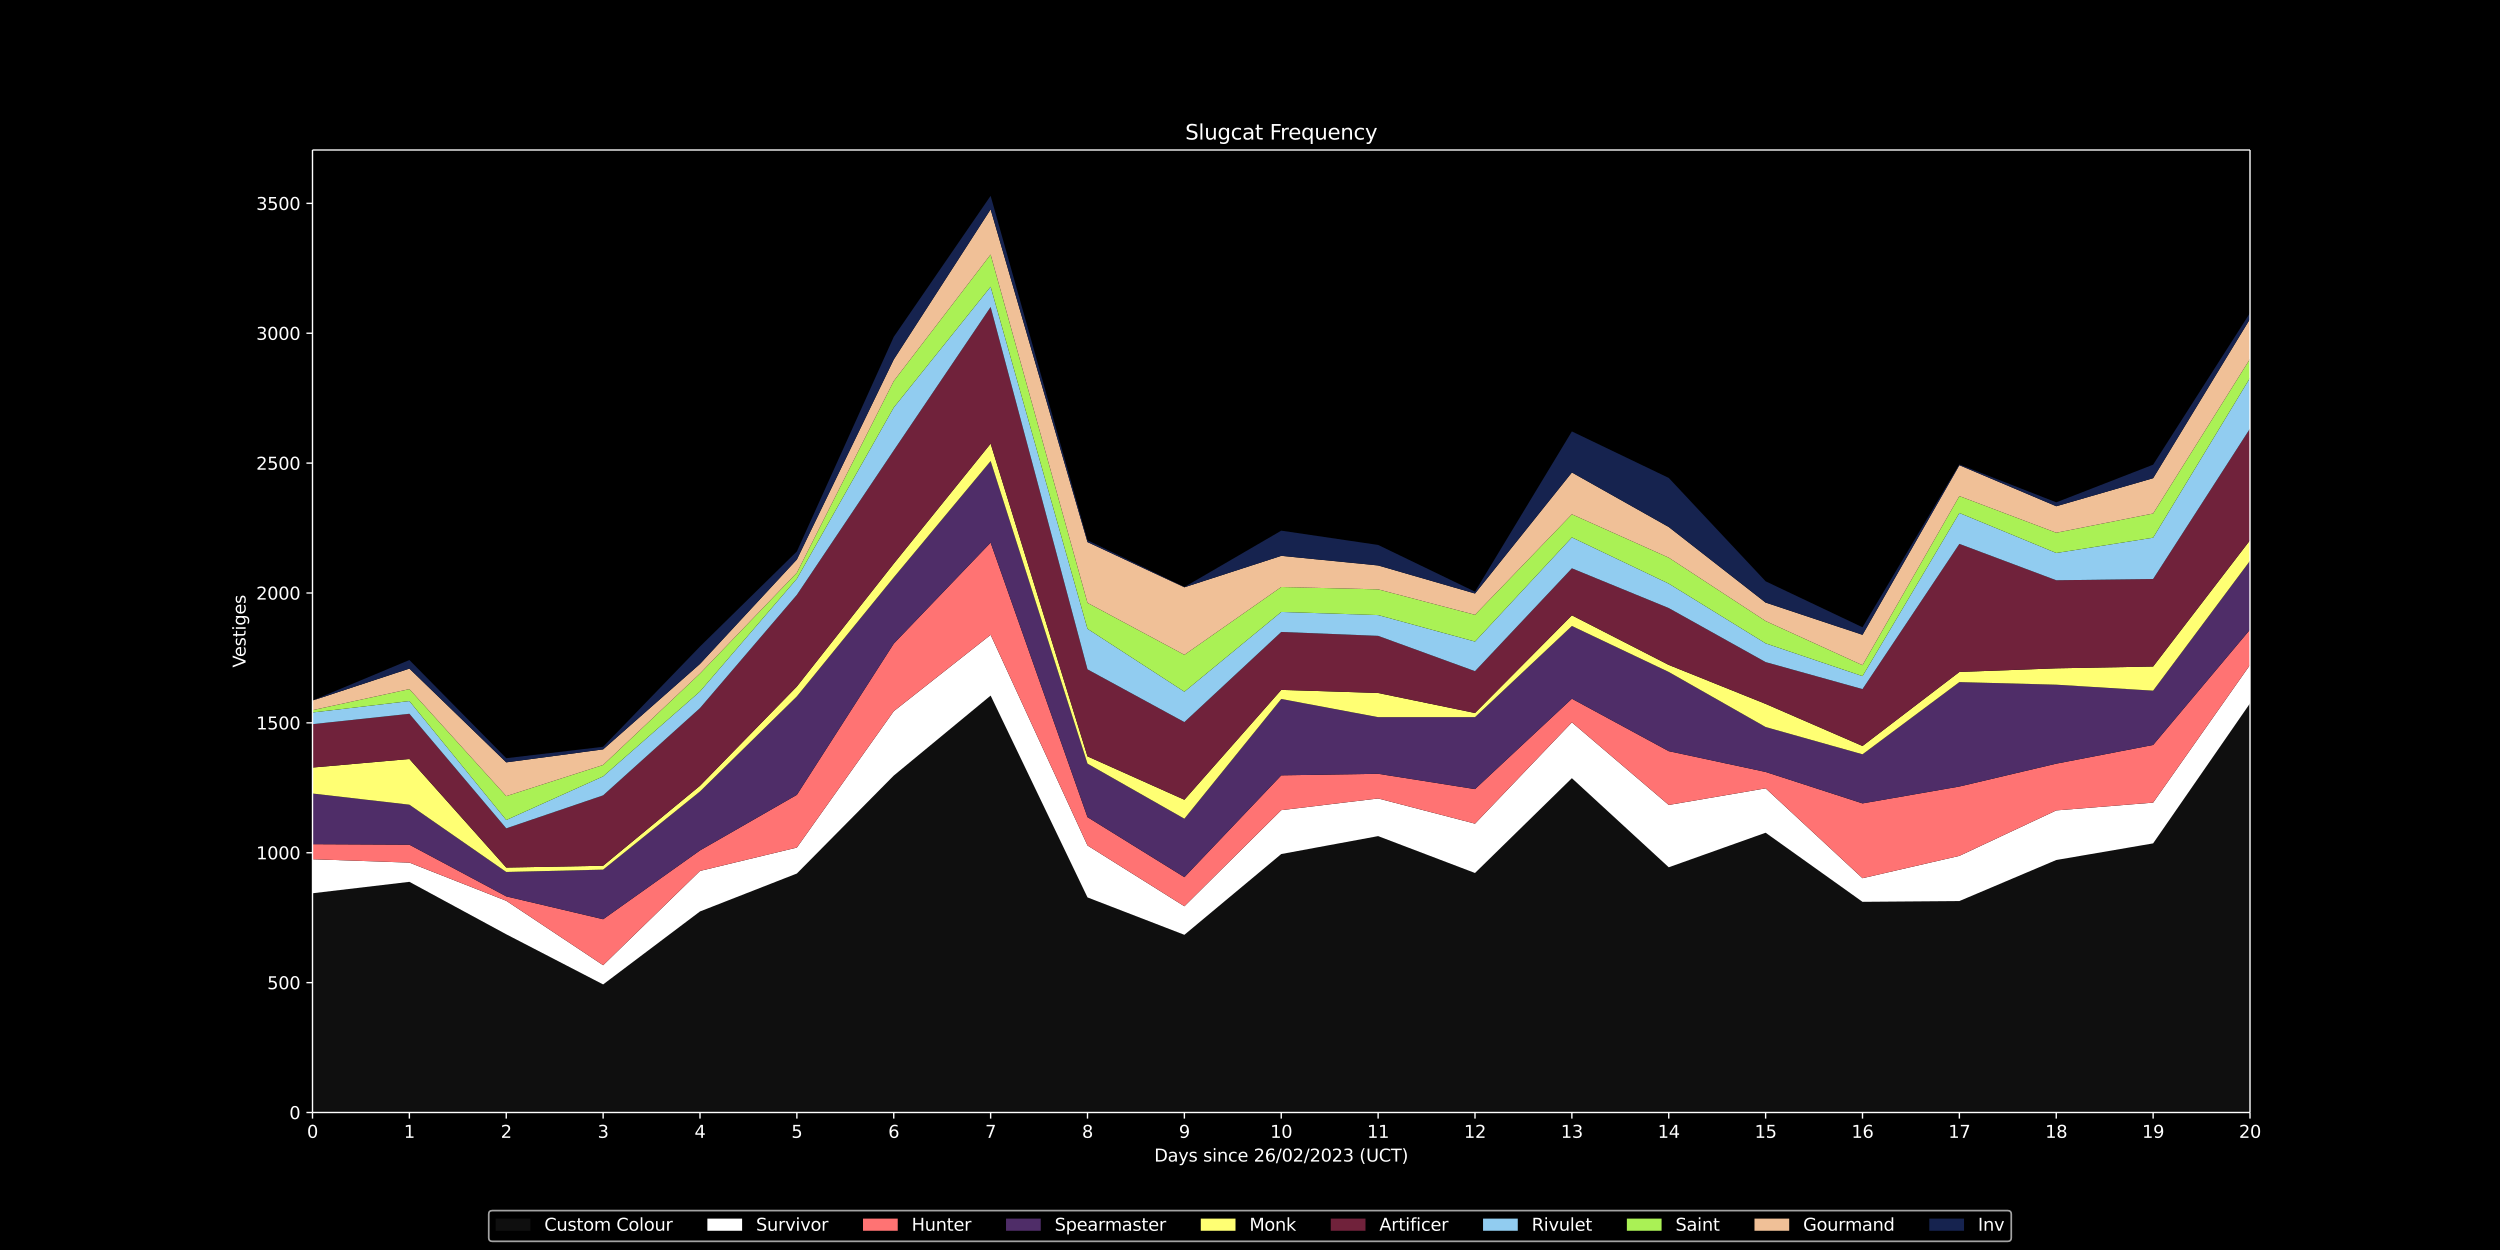 <svg xmlns:xlink="http://www.w3.org/1999/xlink" width="1920" height="960" viewBox="0 0 1440 720" xmlns="http://www.w3.org/2000/svg" version="1.1"><defs><style type="text/css">*{stroke-linejoin:round;stroke-linecap:butt}</style></defs><g id="figure_1"><g id="patch_1"><path d="M 0 720 L 1440 720 L 1440 0 L 0 0 z"/></g><g id="axes_1"><g id="patch_2"><path d="M 180 640.8 L 1296 640.8 L 1296 86.4 L 180 86.4 z"/></g><g id="PolyCollection_1"><path d="M 180 514.523 L 180 640.8 L 235.8 640.8 L 291.6 640.8 L 347.4 640.8 L 403.2 640.8 L 459 640.8 L 514.8 640.8 L 570.6 640.8 L 626.4 640.8 L 682.2 640.8 L 738 640.8 L 793.8 640.8 L 849.6 640.8 L 905.4 640.8 L 961.2 640.8 L 1017 640.8 L 1072.8 640.8 L 1128.6 640.8 L 1184.4 640.8 L 1240.2 640.8 L 1296 640.8 L 1351.8 640.8 L 1351.8 564.345 L 1351.8 564.345 L 1296 405.153 L 1240.2 485.796 L 1184.4 495.372 L 1128.6 519.011 L 1072.8 519.46 L 1017 479.662 L 961.2 499.561 L 905.4 448.242 L 849.6 502.853 L 793.8 481.607 L 738 491.931 L 682.2 538.462 L 626.4 516.917 L 570.6 400.664 L 514.8 446.746 L 459 503.152 L 403.2 524.996 L 347.4 567.039 L 291.6 538.162 L 235.8 507.94 L 180 514.523 z" clip-path="url(#pac0e29a2bd)" fill="#0f0f0f"/></g><g id="PolyCollection_2"><path d="M 180 494.923 L 180 514.523 L 235.8 507.94 L 291.6 538.162 L 347.4 567.039 L 403.2 524.996 L 459 503.152 L 514.8 446.746 L 570.6 400.664 L 626.4 516.917 L 682.2 538.462 L 738 491.931 L 793.8 481.607 L 849.6 502.853 L 905.4 448.242 L 961.2 499.561 L 1017 479.662 L 1072.8 519.46 L 1128.6 519.011 L 1184.4 495.372 L 1240.2 485.796 L 1296 405.153 L 1351.8 564.345 L 1351.8 539.808 L 1351.8 539.808 L 1296 383.009 L 1240.2 462.306 L 1184.4 466.795 L 1128.6 492.978 L 1072.8 505.845 L 1017 454.077 L 961.2 463.653 L 905.4 416.075 L 849.6 474.425 L 793.8 459.912 L 738 466.645 L 682.2 522.004 L 626.4 486.993 L 570.6 365.654 L 514.8 409.641 L 459 488.19 L 403.2 501.656 L 347.4 555.967 L 291.6 518.862 L 235.8 496.868 L 180 494.923 z" clip-path="url(#pac0e29a2bd)" fill="#ffffff"/></g><g id="PolyCollection_3"><path d="M 180 486.245 L 180 494.923 L 235.8 496.868 L 291.6 518.862 L 347.4 555.967 L 403.2 501.656 L 459 488.19 L 514.8 409.641 L 570.6 365.654 L 626.4 486.993 L 682.2 522.004 L 738 466.645 L 793.8 459.912 L 849.6 474.425 L 905.4 416.075 L 961.2 463.653 L 1017 454.077 L 1072.8 505.845 L 1128.6 492.978 L 1184.4 466.795 L 1240.2 462.306 L 1296 383.009 L 1351.8 539.808 L 1351.8 519.46 L 1351.8 519.46 L 1296 362.661 L 1240.2 429.091 L 1184.4 439.864 L 1128.6 453.03 L 1072.8 462.755 L 1017 444.652 L 961.2 432.682 L 905.4 402.459 L 849.6 454.526 L 793.8 445.699 L 738 446.597 L 682.2 505.247 L 626.4 470.685 L 570.6 312.539 L 514.8 370.74 L 459 457.818 L 403.2 489.836 L 347.4 529.485 L 291.6 516.318 L 235.8 486.544 L 180 486.245 z" clip-path="url(#pac0e29a2bd)" fill="#ff7373"/></g><g id="PolyCollection_4"><path d="M 180 457.07 L 180 486.245 L 235.8 486.544 L 291.6 516.318 L 347.4 529.485 L 403.2 489.836 L 459 457.818 L 514.8 370.74 L 570.6 312.539 L 626.4 470.685 L 682.2 505.247 L 738 446.597 L 793.8 445.699 L 849.6 454.526 L 905.4 402.459 L 961.2 432.682 L 1017 444.652 L 1072.8 462.755 L 1128.6 453.03 L 1184.4 439.864 L 1240.2 429.091 L 1296 362.661 L 1351.8 519.46 L 1351.8 513.625 L 1351.8 513.625 L 1296 323.013 L 1240.2 397.821 L 1184.4 394.38 L 1128.6 392.884 L 1072.8 434.478 L 1017 418.768 L 961.2 387.049 L 905.4 360.567 L 849.6 413.082 L 793.8 413.082 L 738 402.609 L 682.2 471.583 L 626.4 439.864 L 570.6 265.559 L 514.8 332.588 L 459 401.113 L 403.2 455.873 L 347.4 500.908 L 291.6 502.254 L 235.8 463.503 L 180 457.07 z" clip-path="url(#pac0e29a2bd)" fill="#4f2d68"/></g><g id="PolyCollection_5"><path d="M 180 442.108 L 180 457.07 L 235.8 463.503 L 291.6 502.254 L 347.4 500.908 L 403.2 455.873 L 459 401.113 L 514.8 332.588 L 570.6 265.559 L 626.4 439.864 L 682.2 471.583 L 738 402.609 L 793.8 413.082 L 849.6 413.082 L 905.4 360.567 L 961.2 387.049 L 1017 418.768 L 1072.8 434.478 L 1128.6 392.884 L 1184.4 394.38 L 1240.2 397.821 L 1296 323.013 L 1351.8 513.625 L 1351.8 511.979 L 1351.8 511.979 L 1296 311.193 L 1240.2 383.907 L 1184.4 384.954 L 1128.6 387.049 L 1072.8 429.69 L 1017 405.452 L 961.2 383.009 L 905.4 354.432 L 849.6 410.688 L 793.8 399.168 L 738 397.372 L 682.2 460.661 L 626.4 435.674 L 570.6 255.535 L 514.8 324.658 L 459 395.427 L 403.2 452.581 L 347.4 498.663 L 291.6 499.711 L 235.8 437.171 L 180 442.108 z" clip-path="url(#pac0e29a2bd)" fill="#ffff73"/></g><g id="PolyCollection_6"><path d="M 180 417.122 L 180 442.108 L 235.8 437.171 L 291.6 499.711 L 347.4 498.663 L 403.2 452.581 L 459 395.427 L 514.8 324.658 L 570.6 255.535 L 626.4 435.674 L 682.2 460.661 L 738 397.372 L 793.8 399.168 L 849.6 410.688 L 905.4 354.432 L 961.2 383.009 L 1017 405.452 L 1072.8 429.69 L 1128.6 387.049 L 1184.4 384.954 L 1240.2 383.907 L 1296 311.193 L 1351.8 511.979 L 1351.8 501.207 L 1351.8 501.207 L 1296 246.857 L 1240.2 333.486 L 1184.4 334.234 L 1128.6 313.287 L 1072.8 396.924 L 1017 381.363 L 961.2 350.243 L 905.4 327.351 L 849.6 386.6 L 793.8 366.252 L 738 364.008 L 682.2 415.925 L 626.4 385.553 L 570.6 176.836 L 514.8 259.425 L 459 342.612 L 403.2 407.846 L 347.4 458.117 L 291.6 477.119 L 235.8 411.137 L 180 417.122 z" clip-path="url(#pac0e29a2bd)" fill="#70223b"/></g><g id="PolyCollection_7"><path d="M 180 410.389 L 180 417.122 L 235.8 411.137 L 291.6 477.119 L 347.4 458.117 L 403.2 407.846 L 459 342.612 L 514.8 259.425 L 570.6 176.836 L 626.4 385.553 L 682.2 415.925 L 738 364.008 L 793.8 366.252 L 849.6 386.6 L 905.4 327.351 L 961.2 350.243 L 1017 381.363 L 1072.8 396.924 L 1128.6 313.287 L 1184.4 334.234 L 1240.2 333.486 L 1296 246.857 L 1351.8 501.207 L 1351.8 494.923 L 1351.8 494.923 L 1296 217.682 L 1240.2 309.697 L 1184.4 318.524 L 1128.6 295.483 L 1072.8 389.443 L 1017 370.591 L 961.2 336.179 L 905.4 309.547 L 849.6 369.544 L 793.8 354.283 L 738 352.487 L 682.2 398.42 L 626.4 362.212 L 570.6 165.166 L 514.8 234.738 L 459 333.336 L 403.2 398.27 L 347.4 447.195 L 291.6 472.331 L 235.8 403.806 L 180 410.389 z" clip-path="url(#pac0e29a2bd)" fill="#91ccf0"/></g><g id="PolyCollection_8"><path d="M 180 409.043 L 180 410.389 L 235.8 403.806 L 291.6 472.331 L 347.4 447.195 L 403.2 398.27 L 459 333.336 L 514.8 234.738 L 570.6 165.166 L 626.4 362.212 L 682.2 398.42 L 738 352.487 L 793.8 354.283 L 849.6 369.544 L 905.4 309.547 L 961.2 336.179 L 1017 370.591 L 1072.8 389.443 L 1128.6 295.483 L 1184.4 318.524 L 1240.2 309.697 L 1296 217.682 L 1351.8 494.923 L 1351.8 489.387 L 1351.8 489.387 L 1296 206.76 L 1240.2 295.782 L 1184.4 306.854 L 1128.6 285.758 L 1072.8 383.159 L 1017 357.724 L 961.2 321.217 L 905.4 296.231 L 849.6 354.133 L 793.8 339.47 L 738 338.124 L 682.2 377.174 L 626.4 347.251 L 570.6 146.614 L 514.8 219.477 L 459 329.895 L 403.2 387.947 L 347.4 440.612 L 291.6 458.566 L 235.8 396.924 L 180 409.043 z" clip-path="url(#pac0e29a2bd)" fill="#aaf155"/></g><g id="PolyCollection_9"><path d="M 180 403.507 L 180 409.043 L 235.8 396.924 L 291.6 458.566 L 347.4 440.612 L 403.2 387.947 L 459 329.895 L 514.8 219.477 L 570.6 146.614 L 626.4 347.251 L 682.2 377.174 L 738 338.124 L 793.8 339.47 L 849.6 354.133 L 905.4 296.231 L 961.2 321.217 L 1017 357.724 L 1072.8 383.159 L 1128.6 285.758 L 1184.4 306.854 L 1240.2 295.782 L 1296 206.76 L 1351.8 489.387 L 1351.8 483.103 L 1351.8 483.103 L 1296 183.719 L 1240.2 275.434 L 1184.4 291.593 L 1128.6 267.953 L 1072.8 365.654 L 1017 347.101 L 961.2 303.562 L 905.4 272.143 L 849.6 341.864 L 793.8 325.706 L 738 320.17 L 682.2 338.274 L 626.4 312.24 L 570.6 120.58 L 514.8 207.059 L 459 322.264 L 403.2 382.411 L 347.4 431.635 L 291.6 439.116 L 235.8 385.104 L 180 403.507 z" clip-path="url(#pac0e29a2bd)" fill="#f0c097"/></g><g id="PolyCollection_10"><path d="M 180 403.507 L 180 403.507 L 235.8 385.104 L 291.6 439.116 L 347.4 431.635 L 403.2 382.411 L 459 322.264 L 514.8 207.059 L 570.6 120.58 L 626.4 312.24 L 682.2 338.274 L 738 320.17 L 793.8 325.706 L 849.6 341.864 L 905.4 272.143 L 961.2 303.562 L 1017 347.101 L 1072.8 365.654 L 1128.6 267.953 L 1184.4 291.593 L 1240.2 275.434 L 1296 183.719 L 1351.8 483.103 L 1351.8 479.662 L 1351.8 479.662 L 1296 180.277 L 1240.2 267.654 L 1184.4 289.349 L 1128.6 267.504 L 1072.8 361.315 L 1017 334.832 L 961.2 275.285 L 905.4 248.503 L 849.6 340.817 L 793.8 313.886 L 738 305.657 L 682.2 338.124 L 626.4 311.193 L 570.6 112.8 L 514.8 194.042 L 459 317.626 L 403.2 372.386 L 347.4 430.139 L 291.6 436.722 L 235.8 380.166 L 180 403.507 z" clip-path="url(#pac0e29a2bd)" fill="#16234f"/></g><g id="matplotlib.axis_1"><g id="xtick_1"><g id="line2d_1"><defs><path id="m60d610f09d" d="M 0 0 L 0 3.5" stroke="#ffffff" stroke-width="0.8"/></defs><g><use xlink:href="#m60d610f09d" x="180" y="640.8" fill="#ffffff" stroke="#ffffff" stroke-width="0.8"/></g></g><g id="text_1"><g transform="translate(176.819 655.398) scale(0.1 -0.1)" fill="#ffffff"><defs><path id="DejaVuSans-30" d="M 2034 4250 Q 1547 4250 1301 3770 Q 1056 3291 1056 2328 Q 1056 1369 1301 889 Q 1547 409 2034 409 Q 2525 409 2770 889 Q 3016 1369 3016 2328 Q 3016 3291 2770 3770 Q 2525 4250 2034 4250 z M 2034 4750 Q 2819 4750 3233 4129 Q 3647 3509 3647 2328 Q 3647 1150 3233 529 Q 2819 -91 2034 -91 Q 1250 -91 836 529 Q 422 1150 422 2328 Q 422 3509 836 4129 Q 1250 4750 2034 4750 z" transform="scale(0.016)"/></defs><use xlink:href="#DejaVuSans-30"/></g></g></g><g id="xtick_2"><g id="line2d_2"><g><use xlink:href="#m60d610f09d" x="235.8" y="640.8" fill="#ffffff" stroke="#ffffff" stroke-width="0.8"/></g></g><g id="text_2"><g transform="translate(232.619 655.398) scale(0.1 -0.1)" fill="#ffffff"><defs><path id="DejaVuSans-31" d="M 794 531 L 1825 531 L 1825 4091 L 703 3866 L 703 4441 L 1819 4666 L 2450 4666 L 2450 531 L 3481 531 L 3481 0 L 794 0 L 794 531 z" transform="scale(0.016)"/></defs><use xlink:href="#DejaVuSans-31"/></g></g></g><g id="xtick_3"><g id="line2d_3"><g><use xlink:href="#m60d610f09d" x="291.6" y="640.8" fill="#ffffff" stroke="#ffffff" stroke-width="0.8"/></g></g><g id="text_3"><g transform="translate(288.419 655.398) scale(0.1 -0.1)" fill="#ffffff"><defs><path id="DejaVuSans-32" d="M 1228 531 L 3431 531 L 3431 0 L 469 0 L 469 531 Q 828 903 1448 1529 Q 2069 2156 2228 2338 Q 2531 2678 2651 2914 Q 2772 3150 2772 3378 Q 2772 3750 2511 3984 Q 2250 4219 1831 4219 Q 1534 4219 1204 4116 Q 875 4013 500 3803 L 500 4441 Q 881 4594 1212 4672 Q 1544 4750 1819 4750 Q 2544 4750 2975 4387 Q 3406 4025 3406 3419 Q 3406 3131 3298 2873 Q 3191 2616 2906 2266 Q 2828 2175 2409 1742 Q 1991 1309 1228 531 z" transform="scale(0.016)"/></defs><use xlink:href="#DejaVuSans-32"/></g></g></g><g id="xtick_4"><g id="line2d_4"><g><use xlink:href="#m60d610f09d" x="347.4" y="640.8" fill="#ffffff" stroke="#ffffff" stroke-width="0.8"/></g></g><g id="text_4"><g transform="translate(344.219 655.398) scale(0.1 -0.1)" fill="#ffffff"><defs><path id="DejaVuSans-33" d="M 2597 2516 Q 3050 2419 3304 2112 Q 3559 1806 3559 1356 Q 3559 666 3084 287 Q 2609 -91 1734 -91 Q 1441 -91 1130 -33 Q 819 25 488 141 L 488 750 Q 750 597 1062 519 Q 1375 441 1716 441 Q 2309 441 2620 675 Q 2931 909 2931 1356 Q 2931 1769 2642 2001 Q 2353 2234 1838 2234 L 1294 2234 L 1294 2753 L 1863 2753 Q 2328 2753 2575 2939 Q 2822 3125 2822 3475 Q 2822 3834 2567 4026 Q 2313 4219 1838 4219 Q 1578 4219 1281 4162 Q 984 4106 628 3988 L 628 4550 Q 988 4650 1302 4700 Q 1616 4750 1894 4750 Q 2613 4750 3031 4423 Q 3450 4097 3450 3541 Q 3450 3153 3228 2886 Q 3006 2619 2597 2516 z" transform="scale(0.016)"/></defs><use xlink:href="#DejaVuSans-33"/></g></g></g><g id="xtick_5"><g id="line2d_5"><g><use xlink:href="#m60d610f09d" x="403.2" y="640.8" fill="#ffffff" stroke="#ffffff" stroke-width="0.8"/></g></g><g id="text_5"><g transform="translate(400.019 655.398) scale(0.1 -0.1)" fill="#ffffff"><defs><path id="DejaVuSans-34" d="M 2419 4116 L 825 1625 L 2419 1625 L 2419 4116 z M 2253 4666 L 3047 4666 L 3047 1625 L 3713 1625 L 3713 1100 L 3047 1100 L 3047 0 L 2419 0 L 2419 1100 L 313 1100 L 313 1709 L 2253 4666 z" transform="scale(0.016)"/></defs><use xlink:href="#DejaVuSans-34"/></g></g></g><g id="xtick_6"><g id="line2d_6"><g><use xlink:href="#m60d610f09d" x="459" y="640.8" fill="#ffffff" stroke="#ffffff" stroke-width="0.8"/></g></g><g id="text_6"><g transform="translate(455.819 655.398) scale(0.1 -0.1)" fill="#ffffff"><defs><path id="DejaVuSans-35" d="M 691 4666 L 3169 4666 L 3169 4134 L 1269 4134 L 1269 2991 Q 1406 3038 1543 3061 Q 1681 3084 1819 3084 Q 2600 3084 3056 2656 Q 3513 2228 3513 1497 Q 3513 744 3044 326 Q 2575 -91 1722 -91 Q 1428 -91 1123 -41 Q 819 9 494 109 L 494 744 Q 775 591 1075 516 Q 1375 441 1709 441 Q 2250 441 2565 725 Q 2881 1009 2881 1497 Q 2881 1984 2565 2268 Q 2250 2553 1709 2553 Q 1456 2553 1204 2497 Q 953 2441 691 2322 L 691 4666 z" transform="scale(0.016)"/></defs><use xlink:href="#DejaVuSans-35"/></g></g></g><g id="xtick_7"><g id="line2d_7"><g><use xlink:href="#m60d610f09d" x="514.8" y="640.8" fill="#ffffff" stroke="#ffffff" stroke-width="0.8"/></g></g><g id="text_7"><g transform="translate(511.619 655.398) scale(0.1 -0.1)" fill="#ffffff"><defs><path id="DejaVuSans-36" d="M 2113 2584 Q 1688 2584 1439 2293 Q 1191 2003 1191 1497 Q 1191 994 1439 701 Q 1688 409 2113 409 Q 2538 409 2786 701 Q 3034 994 3034 1497 Q 3034 2003 2786 2293 Q 2538 2584 2113 2584 z M 3366 4563 L 3366 3988 Q 3128 4100 2886 4159 Q 2644 4219 2406 4219 Q 1781 4219 1451 3797 Q 1122 3375 1075 2522 Q 1259 2794 1537 2939 Q 1816 3084 2150 3084 Q 2853 3084 3261 2657 Q 3669 2231 3669 1497 Q 3669 778 3244 343 Q 2819 -91 2113 -91 Q 1303 -91 875 529 Q 447 1150 447 2328 Q 447 3434 972 4092 Q 1497 4750 2381 4750 Q 2619 4750 2861 4703 Q 3103 4656 3366 4563 z" transform="scale(0.016)"/></defs><use xlink:href="#DejaVuSans-36"/></g></g></g><g id="xtick_8"><g id="line2d_8"><g><use xlink:href="#m60d610f09d" x="570.6" y="640.8" fill="#ffffff" stroke="#ffffff" stroke-width="0.8"/></g></g><g id="text_8"><g transform="translate(567.419 655.398) scale(0.1 -0.1)" fill="#ffffff"><defs><path id="DejaVuSans-37" d="M 525 4666 L 3525 4666 L 3525 4397 L 1831 0 L 1172 0 L 2766 4134 L 525 4134 L 525 4666 z" transform="scale(0.016)"/></defs><use xlink:href="#DejaVuSans-37"/></g></g></g><g id="xtick_9"><g id="line2d_9"><g><use xlink:href="#m60d610f09d" x="626.4" y="640.8" fill="#ffffff" stroke="#ffffff" stroke-width="0.8"/></g></g><g id="text_9"><g transform="translate(623.219 655.398) scale(0.1 -0.1)" fill="#ffffff"><defs><path id="DejaVuSans-38" d="M 2034 2216 Q 1584 2216 1326 1975 Q 1069 1734 1069 1313 Q 1069 891 1326 650 Q 1584 409 2034 409 Q 2484 409 2743 651 Q 3003 894 3003 1313 Q 3003 1734 2745 1975 Q 2488 2216 2034 2216 z M 1403 2484 Q 997 2584 770 2862 Q 544 3141 544 3541 Q 544 4100 942 4425 Q 1341 4750 2034 4750 Q 2731 4750 3128 4425 Q 3525 4100 3525 3541 Q 3525 3141 3298 2862 Q 3072 2584 2669 2484 Q 3125 2378 3379 2068 Q 3634 1759 3634 1313 Q 3634 634 3220 271 Q 2806 -91 2034 -91 Q 1263 -91 848 271 Q 434 634 434 1313 Q 434 1759 690 2068 Q 947 2378 1403 2484 z M 1172 3481 Q 1172 3119 1398 2916 Q 1625 2713 2034 2713 Q 2441 2713 2670 2916 Q 2900 3119 2900 3481 Q 2900 3844 2670 4047 Q 2441 4250 2034 4250 Q 1625 4250 1398 4047 Q 1172 3844 1172 3481 z" transform="scale(0.016)"/></defs><use xlink:href="#DejaVuSans-38"/></g></g></g><g id="xtick_10"><g id="line2d_10"><g><use xlink:href="#m60d610f09d" x="682.2" y="640.8" fill="#ffffff" stroke="#ffffff" stroke-width="0.8"/></g></g><g id="text_10"><g transform="translate(679.019 655.398) scale(0.1 -0.1)" fill="#ffffff"><defs><path id="DejaVuSans-39" d="M 703 97 L 703 672 Q 941 559 1184 500 Q 1428 441 1663 441 Q 2288 441 2617 861 Q 2947 1281 2994 2138 Q 2813 1869 2534 1725 Q 2256 1581 1919 1581 Q 1219 1581 811 2004 Q 403 2428 403 3163 Q 403 3881 828 4315 Q 1253 4750 1959 4750 Q 2769 4750 3195 4129 Q 3622 3509 3622 2328 Q 3622 1225 3098 567 Q 2575 -91 1691 -91 Q 1453 -91 1209 -44 Q 966 3 703 97 z M 1959 2075 Q 2384 2075 2632 2365 Q 2881 2656 2881 3163 Q 2881 3666 2632 3958 Q 2384 4250 1959 4250 Q 1534 4250 1286 3958 Q 1038 3666 1038 3163 Q 1038 2656 1286 2365 Q 1534 2075 1959 2075 z" transform="scale(0.016)"/></defs><use xlink:href="#DejaVuSans-39"/></g></g></g><g id="xtick_11"><g id="line2d_11"><g><use xlink:href="#m60d610f09d" x="738" y="640.8" fill="#ffffff" stroke="#ffffff" stroke-width="0.8"/></g></g><g id="text_11"><g transform="translate(731.638 655.398) scale(0.1 -0.1)" fill="#ffffff"><use xlink:href="#DejaVuSans-31"/><use xlink:href="#DejaVuSans-30" x="63.623"/></g></g></g><g id="xtick_12"><g id="line2d_12"><g><use xlink:href="#m60d610f09d" x="793.8" y="640.8" fill="#ffffff" stroke="#ffffff" stroke-width="0.8"/></g></g><g id="text_12"><g transform="translate(787.438 655.398) scale(0.1 -0.1)" fill="#ffffff"><use xlink:href="#DejaVuSans-31"/><use xlink:href="#DejaVuSans-31" x="63.623"/></g></g></g><g id="xtick_13"><g id="line2d_13"><g><use xlink:href="#m60d610f09d" x="849.6" y="640.8" fill="#ffffff" stroke="#ffffff" stroke-width="0.8"/></g></g><g id="text_13"><g transform="translate(843.237 655.398) scale(0.1 -0.1)" fill="#ffffff"><use xlink:href="#DejaVuSans-31"/><use xlink:href="#DejaVuSans-32" x="63.623"/></g></g></g><g id="xtick_14"><g id="line2d_14"><g><use xlink:href="#m60d610f09d" x="905.4" y="640.8" fill="#ffffff" stroke="#ffffff" stroke-width="0.8"/></g></g><g id="text_14"><g transform="translate(899.038 655.398) scale(0.1 -0.1)" fill="#ffffff"><use xlink:href="#DejaVuSans-31"/><use xlink:href="#DejaVuSans-33" x="63.623"/></g></g></g><g id="xtick_15"><g id="line2d_15"><g><use xlink:href="#m60d610f09d" x="961.2" y="640.8" fill="#ffffff" stroke="#ffffff" stroke-width="0.8"/></g></g><g id="text_15"><g transform="translate(954.837 655.398) scale(0.1 -0.1)" fill="#ffffff"><use xlink:href="#DejaVuSans-31"/><use xlink:href="#DejaVuSans-34" x="63.623"/></g></g></g><g id="xtick_16"><g id="line2d_16"><g><use xlink:href="#m60d610f09d" x="1017" y="640.8" fill="#ffffff" stroke="#ffffff" stroke-width="0.8"/></g></g><g id="text_16"><g transform="translate(1010.638 655.398) scale(0.1 -0.1)" fill="#ffffff"><use xlink:href="#DejaVuSans-31"/><use xlink:href="#DejaVuSans-35" x="63.623"/></g></g></g><g id="xtick_17"><g id="line2d_17"><g><use xlink:href="#m60d610f09d" x="1072.8" y="640.8" fill="#ffffff" stroke="#ffffff" stroke-width="0.8"/></g></g><g id="text_17"><g transform="translate(1066.438 655.398) scale(0.1 -0.1)" fill="#ffffff"><use xlink:href="#DejaVuSans-31"/><use xlink:href="#DejaVuSans-36" x="63.623"/></g></g></g><g id="xtick_18"><g id="line2d_18"><g><use xlink:href="#m60d610f09d" x="1128.6" y="640.8" fill="#ffffff" stroke="#ffffff" stroke-width="0.8"/></g></g><g id="text_18"><g transform="translate(1122.237 655.398) scale(0.1 -0.1)" fill="#ffffff"><use xlink:href="#DejaVuSans-31"/><use xlink:href="#DejaVuSans-37" x="63.623"/></g></g></g><g id="xtick_19"><g id="line2d_19"><g><use xlink:href="#m60d610f09d" x="1184.4" y="640.8" fill="#ffffff" stroke="#ffffff" stroke-width="0.8"/></g></g><g id="text_19"><g transform="translate(1178.037 655.398) scale(0.1 -0.1)" fill="#ffffff"><use xlink:href="#DejaVuSans-31"/><use xlink:href="#DejaVuSans-38" x="63.623"/></g></g></g><g id="xtick_20"><g id="line2d_20"><g><use xlink:href="#m60d610f09d" x="1240.2" y="640.8" fill="#ffffff" stroke="#ffffff" stroke-width="0.8"/></g></g><g id="text_20"><g transform="translate(1233.838 655.398) scale(0.1 -0.1)" fill="#ffffff"><use xlink:href="#DejaVuSans-31"/><use xlink:href="#DejaVuSans-39" x="63.623"/></g></g></g><g id="xtick_21"><g id="line2d_21"><g><use xlink:href="#m60d610f09d" x="1296" y="640.8" fill="#ffffff" stroke="#ffffff" stroke-width="0.8"/></g></g><g id="text_21"><g transform="translate(1289.638 655.398) scale(0.1 -0.1)" fill="#ffffff"><use xlink:href="#DejaVuSans-32"/><use xlink:href="#DejaVuSans-30" x="63.623"/></g></g></g><g id="text_22"><g transform="translate(664.841 669.077) scale(0.1 -0.1)" fill="#ffffff"><defs><path id="DejaVuSans-44" d="M 1259 4147 L 1259 519 L 2022 519 Q 2988 519 3436 956 Q 3884 1394 3884 2338 Q 3884 3275 3436 3711 Q 2988 4147 2022 4147 L 1259 4147 z M 628 4666 L 1925 4666 Q 3281 4666 3915 4102 Q 4550 3538 4550 2338 Q 4550 1131 3912 565 Q 3275 0 1925 0 L 628 0 L 628 4666 z" transform="scale(0.016)"/><path id="DejaVuSans-61" d="M 2194 1759 Q 1497 1759 1228 1600 Q 959 1441 959 1056 Q 959 750 1161 570 Q 1363 391 1709 391 Q 2188 391 2477 730 Q 2766 1069 2766 1631 L 2766 1759 L 2194 1759 z M 3341 1997 L 3341 0 L 2766 0 L 2766 531 Q 2569 213 2275 61 Q 1981 -91 1556 -91 Q 1019 -91 701 211 Q 384 513 384 1019 Q 384 1609 779 1909 Q 1175 2209 1959 2209 L 2766 2209 L 2766 2266 Q 2766 2663 2505 2880 Q 2244 3097 1772 3097 Q 1472 3097 1187 3025 Q 903 2953 641 2809 L 641 3341 Q 956 3463 1253 3523 Q 1550 3584 1831 3584 Q 2591 3584 2966 3190 Q 3341 2797 3341 1997 z" transform="scale(0.016)"/><path id="DejaVuSans-79" d="M 2059 -325 Q 1816 -950 1584 -1140 Q 1353 -1331 966 -1331 L 506 -1331 L 506 -850 L 844 -850 Q 1081 -850 1212 -737 Q 1344 -625 1503 -206 L 1606 56 L 191 3500 L 800 3500 L 1894 763 L 2988 3500 L 3597 3500 L 2059 -325 z" transform="scale(0.016)"/><path id="DejaVuSans-73" d="M 2834 3397 L 2834 2853 Q 2591 2978 2328 3040 Q 2066 3103 1784 3103 Q 1356 3103 1142 2972 Q 928 2841 928 2578 Q 928 2378 1081 2264 Q 1234 2150 1697 2047 L 1894 2003 Q 2506 1872 2764 1633 Q 3022 1394 3022 966 Q 3022 478 2636 193 Q 2250 -91 1575 -91 Q 1294 -91 989 -36 Q 684 19 347 128 L 347 722 Q 666 556 975 473 Q 1284 391 1588 391 Q 1994 391 2212 530 Q 2431 669 2431 922 Q 2431 1156 2273 1281 Q 2116 1406 1581 1522 L 1381 1569 Q 847 1681 609 1914 Q 372 2147 372 2553 Q 372 3047 722 3315 Q 1072 3584 1716 3584 Q 2034 3584 2315 3537 Q 2597 3491 2834 3397 z" transform="scale(0.016)"/><path id="DejaVuSans-20" transform="scale(0.016)"/><path id="DejaVuSans-69" d="M 603 3500 L 1178 3500 L 1178 0 L 603 0 L 603 3500 z M 603 4863 L 1178 4863 L 1178 4134 L 603 4134 L 603 4863 z" transform="scale(0.016)"/><path id="DejaVuSans-6e" d="M 3513 2113 L 3513 0 L 2938 0 L 2938 2094 Q 2938 2591 2744 2837 Q 2550 3084 2163 3084 Q 1697 3084 1428 2787 Q 1159 2491 1159 1978 L 1159 0 L 581 0 L 581 3500 L 1159 3500 L 1159 2956 Q 1366 3272 1645 3428 Q 1925 3584 2291 3584 Q 2894 3584 3203 3211 Q 3513 2838 3513 2113 z" transform="scale(0.016)"/><path id="DejaVuSans-63" d="M 3122 3366 L 3122 2828 Q 2878 2963 2633 3030 Q 2388 3097 2138 3097 Q 1578 3097 1268 2742 Q 959 2388 959 1747 Q 959 1106 1268 751 Q 1578 397 2138 397 Q 2388 397 2633 464 Q 2878 531 3122 666 L 3122 134 Q 2881 22 2623 -34 Q 2366 -91 2075 -91 Q 1284 -91 818 406 Q 353 903 353 1747 Q 353 2603 823 3093 Q 1294 3584 2113 3584 Q 2378 3584 2631 3529 Q 2884 3475 3122 3366 z" transform="scale(0.016)"/><path id="DejaVuSans-65" d="M 3597 1894 L 3597 1613 L 953 1613 Q 991 1019 1311 708 Q 1631 397 2203 397 Q 2534 397 2845 478 Q 3156 559 3463 722 L 3463 178 Q 3153 47 2828 -22 Q 2503 -91 2169 -91 Q 1331 -91 842 396 Q 353 884 353 1716 Q 353 2575 817 3079 Q 1281 3584 2069 3584 Q 2775 3584 3186 3129 Q 3597 2675 3597 1894 z M 3022 2063 Q 3016 2534 2758 2815 Q 2500 3097 2075 3097 Q 1594 3097 1305 2825 Q 1016 2553 972 2059 L 3022 2063 z" transform="scale(0.016)"/><path id="DejaVuSans-2f" d="M 1625 4666 L 2156 4666 L 531 -594 L 0 -594 L 1625 4666 z" transform="scale(0.016)"/><path id="DejaVuSans-28" d="M 1984 4856 Q 1566 4138 1362 3434 Q 1159 2731 1159 2009 Q 1159 1288 1364 580 Q 1569 -128 1984 -844 L 1484 -844 Q 1016 -109 783 600 Q 550 1309 550 2009 Q 550 2706 781 3412 Q 1013 4119 1484 4856 L 1984 4856 z" transform="scale(0.016)"/><path id="DejaVuSans-55" d="M 556 4666 L 1191 4666 L 1191 1831 Q 1191 1081 1462 751 Q 1734 422 2344 422 Q 2950 422 3222 751 Q 3494 1081 3494 1831 L 3494 4666 L 4128 4666 L 4128 1753 Q 4128 841 3676 375 Q 3225 -91 2344 -91 Q 1459 -91 1007 375 Q 556 841 556 1753 L 556 4666 z" transform="scale(0.016)"/><path id="DejaVuSans-43" d="M 4122 4306 L 4122 3641 Q 3803 3938 3442 4084 Q 3081 4231 2675 4231 Q 1875 4231 1450 3742 Q 1025 3253 1025 2328 Q 1025 1406 1450 917 Q 1875 428 2675 428 Q 3081 428 3442 575 Q 3803 722 4122 1019 L 4122 359 Q 3791 134 3420 21 Q 3050 -91 2638 -91 Q 1578 -91 968 557 Q 359 1206 359 2328 Q 359 3453 968 4101 Q 1578 4750 2638 4750 Q 3056 4750 3426 4639 Q 3797 4528 4122 4306 z" transform="scale(0.016)"/><path id="DejaVuSans-54" d="M -19 4666 L 3928 4666 L 3928 4134 L 2272 4134 L 2272 0 L 1638 0 L 1638 4134 L -19 4134 L -19 4666 z" transform="scale(0.016)"/><path id="DejaVuSans-29" d="M 513 4856 L 1013 4856 Q 1481 4119 1714 3412 Q 1947 2706 1947 2009 Q 1947 1309 1714 600 Q 1481 -109 1013 -844 L 513 -844 Q 928 -128 1133 580 Q 1338 1288 1338 2009 Q 1338 2731 1133 3434 Q 928 4138 513 4856 z" transform="scale(0.016)"/></defs><use xlink:href="#DejaVuSans-44"/><use xlink:href="#DejaVuSans-61" x="77.002"/><use xlink:href="#DejaVuSans-79" x="138.281"/><use xlink:href="#DejaVuSans-73" x="197.461"/><use xlink:href="#DejaVuSans-20" x="249.561"/><use xlink:href="#DejaVuSans-73" x="281.348"/><use xlink:href="#DejaVuSans-69" x="333.447"/><use xlink:href="#DejaVuSans-6e" x="361.23"/><use xlink:href="#DejaVuSans-63" x="424.609"/><use xlink:href="#DejaVuSans-65" x="479.59"/><use xlink:href="#DejaVuSans-20" x="541.113"/><use xlink:href="#DejaVuSans-32" x="572.9"/><use xlink:href="#DejaVuSans-36" x="636.523"/><use xlink:href="#DejaVuSans-2f" x="700.146"/><use xlink:href="#DejaVuSans-30" x="733.838"/><use xlink:href="#DejaVuSans-32" x="797.461"/><use xlink:href="#DejaVuSans-2f" x="861.084"/><use xlink:href="#DejaVuSans-32" x="894.775"/><use xlink:href="#DejaVuSans-30" x="958.398"/><use xlink:href="#DejaVuSans-32" x="1022.021"/><use xlink:href="#DejaVuSans-33" x="1085.645"/><use xlink:href="#DejaVuSans-20" x="1149.268"/><use xlink:href="#DejaVuSans-28" x="1181.055"/><use xlink:href="#DejaVuSans-55" x="1220.068"/><use xlink:href="#DejaVuSans-43" x="1293.262"/><use xlink:href="#DejaVuSans-54" x="1363.086"/><use xlink:href="#DejaVuSans-29" x="1424.17"/></g></g></g><g id="matplotlib.axis_2"><g id="ytick_1"><g id="line2d_22"><defs><path id="m9bdcc557bf" d="M 0 0 L -3.5 0" stroke="#ffffff" stroke-width="0.8"/></defs><g><use xlink:href="#m9bdcc557bf" x="180" y="640.8" fill="#ffffff" stroke="#ffffff" stroke-width="0.8"/></g></g><g id="text_23"><g transform="translate(166.637 644.599) scale(0.1 -0.1)" fill="#ffffff"><use xlink:href="#DejaVuSans-30"/></g></g></g><g id="ytick_2"><g id="line2d_23"><g><use xlink:href="#m9bdcc557bf" x="180" y="565.991" fill="#ffffff" stroke="#ffffff" stroke-width="0.8"/></g></g><g id="text_24"><g transform="translate(153.912 569.79) scale(0.1 -0.1)" fill="#ffffff"><use xlink:href="#DejaVuSans-35"/><use xlink:href="#DejaVuSans-30" x="63.623"/><use xlink:href="#DejaVuSans-30" x="127.246"/></g></g></g><g id="ytick_3"><g id="line2d_24"><g><use xlink:href="#m9bdcc557bf" x="180" y="491.183" fill="#ffffff" stroke="#ffffff" stroke-width="0.8"/></g></g><g id="text_25"><g transform="translate(147.55 494.982) scale(0.1 -0.1)" fill="#ffffff"><use xlink:href="#DejaVuSans-31"/><use xlink:href="#DejaVuSans-30" x="63.623"/><use xlink:href="#DejaVuSans-30" x="127.246"/><use xlink:href="#DejaVuSans-30" x="190.869"/></g></g></g><g id="ytick_4"><g id="line2d_25"><g><use xlink:href="#m9bdcc557bf" x="180" y="416.374" fill="#ffffff" stroke="#ffffff" stroke-width="0.8"/></g></g><g id="text_26"><g transform="translate(147.55 420.173) scale(0.1 -0.1)" fill="#ffffff"><use xlink:href="#DejaVuSans-31"/><use xlink:href="#DejaVuSans-35" x="63.623"/><use xlink:href="#DejaVuSans-30" x="127.246"/><use xlink:href="#DejaVuSans-30" x="190.869"/></g></g></g><g id="ytick_5"><g id="line2d_26"><g><use xlink:href="#m9bdcc557bf" x="180" y="341.565" fill="#ffffff" stroke="#ffffff" stroke-width="0.8"/></g></g><g id="text_27"><g transform="translate(147.55 345.364) scale(0.1 -0.1)" fill="#ffffff"><use xlink:href="#DejaVuSans-32"/><use xlink:href="#DejaVuSans-30" x="63.623"/><use xlink:href="#DejaVuSans-30" x="127.246"/><use xlink:href="#DejaVuSans-30" x="190.869"/></g></g></g><g id="ytick_6"><g id="line2d_27"><g><use xlink:href="#m9bdcc557bf" x="180" y="266.756" fill="#ffffff" stroke="#ffffff" stroke-width="0.8"/></g></g><g id="text_28"><g transform="translate(147.55 270.556) scale(0.1 -0.1)" fill="#ffffff"><use xlink:href="#DejaVuSans-32"/><use xlink:href="#DejaVuSans-35" x="63.623"/><use xlink:href="#DejaVuSans-30" x="127.246"/><use xlink:href="#DejaVuSans-30" x="190.869"/></g></g></g><g id="ytick_7"><g id="line2d_28"><g><use xlink:href="#m9bdcc557bf" x="180" y="191.948" fill="#ffffff" stroke="#ffffff" stroke-width="0.8"/></g></g><g id="text_29"><g transform="translate(147.55 195.747) scale(0.1 -0.1)" fill="#ffffff"><use xlink:href="#DejaVuSans-33"/><use xlink:href="#DejaVuSans-30" x="63.623"/><use xlink:href="#DejaVuSans-30" x="127.246"/><use xlink:href="#DejaVuSans-30" x="190.869"/></g></g></g><g id="ytick_8"><g id="line2d_29"><g><use xlink:href="#m9bdcc557bf" x="180" y="117.139" fill="#ffffff" stroke="#ffffff" stroke-width="0.8"/></g></g><g id="text_30"><g transform="translate(147.55 120.938) scale(0.1 -0.1)" fill="#ffffff"><use xlink:href="#DejaVuSans-33"/><use xlink:href="#DejaVuSans-35" x="63.623"/><use xlink:href="#DejaVuSans-30" x="127.246"/><use xlink:href="#DejaVuSans-30" x="190.869"/></g></g></g><g id="text_31"><g transform="translate(141.47 384.519) rotate(-90) scale(0.1 -0.1)" fill="#ffffff"><defs><path id="DejaVuSans-56" d="M 1831 0 L 50 4666 L 709 4666 L 2188 738 L 3669 4666 L 4325 4666 L 2547 0 L 1831 0 z" transform="scale(0.016)"/><path id="DejaVuSans-74" d="M 1172 4494 L 1172 3500 L 2356 3500 L 2356 3053 L 1172 3053 L 1172 1153 Q 1172 725 1289 603 Q 1406 481 1766 481 L 2356 481 L 2356 0 L 1766 0 Q 1100 0 847 248 Q 594 497 594 1153 L 594 3053 L 172 3053 L 172 3500 L 594 3500 L 594 4494 L 1172 4494 z" transform="scale(0.016)"/><path id="DejaVuSans-67" d="M 2906 1791 Q 2906 2416 2648 2759 Q 2391 3103 1925 3103 Q 1463 3103 1205 2759 Q 947 2416 947 1791 Q 947 1169 1205 825 Q 1463 481 1925 481 Q 2391 481 2648 825 Q 2906 1169 2906 1791 z M 3481 434 Q 3481 -459 3084 -895 Q 2688 -1331 1869 -1331 Q 1566 -1331 1297 -1286 Q 1028 -1241 775 -1147 L 775 -588 Q 1028 -725 1275 -790 Q 1522 -856 1778 -856 Q 2344 -856 2625 -561 Q 2906 -266 2906 331 L 2906 616 Q 2728 306 2450 153 Q 2172 0 1784 0 Q 1141 0 747 490 Q 353 981 353 1791 Q 353 2603 747 3093 Q 1141 3584 1784 3584 Q 2172 3584 2450 3431 Q 2728 3278 2906 2969 L 2906 3500 L 3481 3500 L 3481 434 z" transform="scale(0.016)"/></defs><use xlink:href="#DejaVuSans-56"/><use xlink:href="#DejaVuSans-65" x="60.658"/><use xlink:href="#DejaVuSans-73" x="122.182"/><use xlink:href="#DejaVuSans-74" x="174.281"/><use xlink:href="#DejaVuSans-69" x="213.49"/><use xlink:href="#DejaVuSans-67" x="241.273"/><use xlink:href="#DejaVuSans-65" x="304.75"/><use xlink:href="#DejaVuSans-73" x="366.273"/></g></g></g><g id="patch_3"><path d="M 180 640.8 L 180 86.4" fill="none" stroke="#ffffff" stroke-width="0.8" stroke-linejoin="miter" stroke-linecap="square"/></g><g id="patch_4"><path d="M 1296 640.8 L 1296 86.4" fill="none" stroke="#ffffff" stroke-width="0.8" stroke-linejoin="miter" stroke-linecap="square"/></g><g id="patch_5"><path d="M 180 640.8 L 1296 640.8" fill="none" stroke="#ffffff" stroke-width="0.8" stroke-linejoin="miter" stroke-linecap="square"/></g><g id="patch_6"><path d="M 180 86.4 L 1296 86.4" fill="none" stroke="#ffffff" stroke-width="0.8" stroke-linejoin="miter" stroke-linecap="square"/></g><g id="text_32"><g transform="translate(682.682 80.4) scale(0.12 -0.12)" fill="#ffffff"><defs><path id="DejaVuSans-53" d="M 3425 4513 L 3425 3897 Q 3066 4069 2747 4153 Q 2428 4238 2131 4238 Q 1616 4238 1336 4038 Q 1056 3838 1056 3469 Q 1056 3159 1242 3001 Q 1428 2844 1947 2747 L 2328 2669 Q 3034 2534 3370 2195 Q 3706 1856 3706 1288 Q 3706 609 3251 259 Q 2797 -91 1919 -91 Q 1588 -91 1214 -16 Q 841 59 441 206 L 441 856 Q 825 641 1194 531 Q 1563 422 1919 422 Q 2459 422 2753 634 Q 3047 847 3047 1241 Q 3047 1584 2836 1778 Q 2625 1972 2144 2069 L 1759 2144 Q 1053 2284 737 2584 Q 422 2884 422 3419 Q 422 4038 858 4394 Q 1294 4750 2059 4750 Q 2388 4750 2728 4690 Q 3069 4631 3425 4513 z" transform="scale(0.016)"/><path id="DejaVuSans-6c" d="M 603 4863 L 1178 4863 L 1178 0 L 603 0 L 603 4863 z" transform="scale(0.016)"/><path id="DejaVuSans-75" d="M 544 1381 L 544 3500 L 1119 3500 L 1119 1403 Q 1119 906 1312 657 Q 1506 409 1894 409 Q 2359 409 2629 706 Q 2900 1003 2900 1516 L 2900 3500 L 3475 3500 L 3475 0 L 2900 0 L 2900 538 Q 2691 219 2414 64 Q 2138 -91 1772 -91 Q 1169 -91 856 284 Q 544 659 544 1381 z M 1991 3584 L 1991 3584 z" transform="scale(0.016)"/><path id="DejaVuSans-46" d="M 628 4666 L 3309 4666 L 3309 4134 L 1259 4134 L 1259 2759 L 3109 2759 L 3109 2228 L 1259 2228 L 1259 0 L 628 0 L 628 4666 z" transform="scale(0.016)"/><path id="DejaVuSans-72" d="M 2631 2963 Q 2534 3019 2420 3045 Q 2306 3072 2169 3072 Q 1681 3072 1420 2755 Q 1159 2438 1159 1844 L 1159 0 L 581 0 L 581 3500 L 1159 3500 L 1159 2956 Q 1341 3275 1631 3429 Q 1922 3584 2338 3584 Q 2397 3584 2469 3576 Q 2541 3569 2628 3553 L 2631 2963 z" transform="scale(0.016)"/><path id="DejaVuSans-71" d="M 947 1747 Q 947 1113 1208 752 Q 1469 391 1925 391 Q 2381 391 2643 752 Q 2906 1113 2906 1747 Q 2906 2381 2643 2742 Q 2381 3103 1925 3103 Q 1469 3103 1208 2742 Q 947 2381 947 1747 z M 2906 525 Q 2725 213 2448 61 Q 2172 -91 1784 -91 Q 1150 -91 751 415 Q 353 922 353 1747 Q 353 2572 751 3078 Q 1150 3584 1784 3584 Q 2172 3584 2448 3432 Q 2725 3281 2906 2969 L 2906 3500 L 3481 3500 L 3481 -1331 L 2906 -1331 L 2906 525 z" transform="scale(0.016)"/></defs><use xlink:href="#DejaVuSans-53"/><use xlink:href="#DejaVuSans-6c" x="63.477"/><use xlink:href="#DejaVuSans-75" x="91.26"/><use xlink:href="#DejaVuSans-67" x="154.639"/><use xlink:href="#DejaVuSans-63" x="218.115"/><use xlink:href="#DejaVuSans-61" x="273.096"/><use xlink:href="#DejaVuSans-74" x="334.375"/><use xlink:href="#DejaVuSans-20" x="373.584"/><use xlink:href="#DejaVuSans-46" x="405.371"/><use xlink:href="#DejaVuSans-72" x="455.641"/><use xlink:href="#DejaVuSans-65" x="494.504"/><use xlink:href="#DejaVuSans-71" x="556.027"/><use xlink:href="#DejaVuSans-75" x="619.504"/><use xlink:href="#DejaVuSans-65" x="682.883"/><use xlink:href="#DejaVuSans-6e" x="744.406"/><use xlink:href="#DejaVuSans-63" x="807.785"/><use xlink:href="#DejaVuSans-79" x="862.766"/></g></g></g><g id="legend_1"><g id="patch_7"><path d="M 283.516 715 L 1156.484 715 Q 1158.484 715 1158.484 713 L 1158.484 699.322 Q 1158.484 697.322 1156.484 697.322 L 283.516 697.322 Q 281.516 697.322 281.516 699.322 L 281.516 713 Q 281.516 715 283.516 715 z" opacity="0.8" stroke="#cccccc" stroke-linejoin="miter"/></g><g id="patch_8"><path d="M 285.516 708.92 L 305.516 708.92 L 305.516 701.92 L 285.516 701.92 z" fill="#0f0f0f"/></g><g id="text_33"><g transform="translate(313.516 708.92) scale(0.1 -0.1)" fill="#ffffff"><defs><path id="DejaVuSans-6f" d="M 1959 3097 Q 1497 3097 1228 2736 Q 959 2375 959 1747 Q 959 1119 1226 758 Q 1494 397 1959 397 Q 2419 397 2687 759 Q 2956 1122 2956 1747 Q 2956 2369 2687 2733 Q 2419 3097 1959 3097 z M 1959 3584 Q 2709 3584 3137 3096 Q 3566 2609 3566 1747 Q 3566 888 3137 398 Q 2709 -91 1959 -91 Q 1206 -91 779 398 Q 353 888 353 1747 Q 353 2609 779 3096 Q 1206 3584 1959 3584 z" transform="scale(0.016)"/><path id="DejaVuSans-6d" d="M 3328 2828 Q 3544 3216 3844 3400 Q 4144 3584 4550 3584 Q 5097 3584 5394 3201 Q 5691 2819 5691 2113 L 5691 0 L 5113 0 L 5113 2094 Q 5113 2597 4934 2840 Q 4756 3084 4391 3084 Q 3944 3084 3684 2787 Q 3425 2491 3425 1978 L 3425 0 L 2847 0 L 2847 2094 Q 2847 2600 2669 2842 Q 2491 3084 2119 3084 Q 1678 3084 1418 2786 Q 1159 2488 1159 1978 L 1159 0 L 581 0 L 581 3500 L 1159 3500 L 1159 2956 Q 1356 3278 1631 3431 Q 1906 3584 2284 3584 Q 2666 3584 2933 3390 Q 3200 3197 3328 2828 z" transform="scale(0.016)"/></defs><use xlink:href="#DejaVuSans-43"/><use xlink:href="#DejaVuSans-75" x="69.824"/><use xlink:href="#DejaVuSans-73" x="133.203"/><use xlink:href="#DejaVuSans-74" x="185.303"/><use xlink:href="#DejaVuSans-6f" x="224.512"/><use xlink:href="#DejaVuSans-6d" x="285.693"/><use xlink:href="#DejaVuSans-20" x="383.105"/><use xlink:href="#DejaVuSans-43" x="414.893"/><use xlink:href="#DejaVuSans-6f" x="484.717"/><use xlink:href="#DejaVuSans-6c" x="545.898"/><use xlink:href="#DejaVuSans-6f" x="573.682"/><use xlink:href="#DejaVuSans-75" x="634.863"/><use xlink:href="#DejaVuSans-72" x="698.242"/></g></g><g id="patch_9"><path d="M 407.451 708.92 L 427.451 708.92 L 427.451 701.92 L 407.451 701.92 z" fill="#ffffff"/></g><g id="text_34"><g transform="translate(435.451 708.92) scale(0.1 -0.1)" fill="#ffffff"><defs><path id="DejaVuSans-76" d="M 191 3500 L 800 3500 L 1894 563 L 2988 3500 L 3597 3500 L 2284 0 L 1503 0 L 191 3500 z" transform="scale(0.016)"/></defs><use xlink:href="#DejaVuSans-53"/><use xlink:href="#DejaVuSans-75" x="63.477"/><use xlink:href="#DejaVuSans-72" x="126.855"/><use xlink:href="#DejaVuSans-76" x="167.969"/><use xlink:href="#DejaVuSans-69" x="227.148"/><use xlink:href="#DejaVuSans-76" x="254.932"/><use xlink:href="#DejaVuSans-6f" x="314.111"/><use xlink:href="#DejaVuSans-72" x="375.293"/></g></g><g id="patch_10"><path d="M 497.093 708.92 L 517.093 708.92 L 517.093 701.92 L 497.093 701.92 z" fill="#ff7373"/></g><g id="text_35"><g transform="translate(525.093 708.92) scale(0.1 -0.1)" fill="#ffffff"><defs><path id="DejaVuSans-48" d="M 628 4666 L 1259 4666 L 1259 2753 L 3553 2753 L 3553 4666 L 4184 4666 L 4184 0 L 3553 0 L 3553 2222 L 1259 2222 L 1259 0 L 628 0 L 628 4666 z" transform="scale(0.016)"/></defs><use xlink:href="#DejaVuSans-48"/><use xlink:href="#DejaVuSans-75" x="75.195"/><use xlink:href="#DejaVuSans-6e" x="138.574"/><use xlink:href="#DejaVuSans-74" x="201.953"/><use xlink:href="#DejaVuSans-65" x="241.162"/><use xlink:href="#DejaVuSans-72" x="302.686"/></g></g><g id="patch_11"><path d="M 579.473 708.92 L 599.473 708.92 L 599.473 701.92 L 579.473 701.92 z" fill="#4f2d68"/></g><g id="text_36"><g transform="translate(607.473 708.92) scale(0.1 -0.1)" fill="#ffffff"><defs><path id="DejaVuSans-70" d="M 1159 525 L 1159 -1331 L 581 -1331 L 581 3500 L 1159 3500 L 1159 2969 Q 1341 3281 1617 3432 Q 1894 3584 2278 3584 Q 2916 3584 3314 3078 Q 3713 2572 3713 1747 Q 3713 922 3314 415 Q 2916 -91 2278 -91 Q 1894 -91 1617 61 Q 1341 213 1159 525 z M 3116 1747 Q 3116 2381 2855 2742 Q 2594 3103 2138 3103 Q 1681 3103 1420 2742 Q 1159 2381 1159 1747 Q 1159 1113 1420 752 Q 1681 391 2138 391 Q 2594 391 2855 752 Q 3116 1113 3116 1747 z" transform="scale(0.016)"/></defs><use xlink:href="#DejaVuSans-53"/><use xlink:href="#DejaVuSans-70" x="63.477"/><use xlink:href="#DejaVuSans-65" x="126.953"/><use xlink:href="#DejaVuSans-61" x="188.477"/><use xlink:href="#DejaVuSans-72" x="249.756"/><use xlink:href="#DejaVuSans-6d" x="289.119"/><use xlink:href="#DejaVuSans-61" x="386.531"/><use xlink:href="#DejaVuSans-73" x="447.811"/><use xlink:href="#DejaVuSans-74" x="499.91"/><use xlink:href="#DejaVuSans-65" x="539.119"/><use xlink:href="#DejaVuSans-72" x="600.643"/></g></g><g id="patch_12"><path d="M 691.649 708.92 L 711.649 708.92 L 711.649 701.92 L 691.649 701.92 z" fill="#ffff73"/></g><g id="text_37"><g transform="translate(719.649 708.92) scale(0.1 -0.1)" fill="#ffffff"><defs><path id="DejaVuSans-4d" d="M 628 4666 L 1569 4666 L 2759 1491 L 3956 4666 L 4897 4666 L 4897 0 L 4281 0 L 4281 4097 L 3078 897 L 2444 897 L 1241 4097 L 1241 0 L 628 0 L 628 4666 z" transform="scale(0.016)"/><path id="DejaVuSans-6b" d="M 581 4863 L 1159 4863 L 1159 1991 L 2875 3500 L 3609 3500 L 1753 1863 L 3688 0 L 2938 0 L 1159 1709 L 1159 0 L 581 0 L 581 4863 z" transform="scale(0.016)"/></defs><use xlink:href="#DejaVuSans-4d"/><use xlink:href="#DejaVuSans-6f" x="86.279"/><use xlink:href="#DejaVuSans-6e" x="147.461"/><use xlink:href="#DejaVuSans-6b" x="210.84"/></g></g><g id="patch_13"><path d="M 766.524 708.92 L 786.524 708.92 L 786.524 701.92 L 766.524 701.92 z" fill="#70223b"/></g><g id="text_38"><g transform="translate(794.524 708.92) scale(0.1 -0.1)" fill="#ffffff"><defs><path id="DejaVuSans-41" d="M 2188 4044 L 1331 1722 L 3047 1722 L 2188 4044 z M 1831 4666 L 2547 4666 L 4325 0 L 3669 0 L 3244 1197 L 1141 1197 L 716 0 L 50 0 L 1831 4666 z" transform="scale(0.016)"/><path id="DejaVuSans-66" d="M 2375 4863 L 2375 4384 L 1825 4384 Q 1516 4384 1395 4259 Q 1275 4134 1275 3809 L 1275 3500 L 2222 3500 L 2222 3053 L 1275 3053 L 1275 0 L 697 0 L 697 3053 L 147 3053 L 147 3500 L 697 3500 L 697 3744 Q 697 4328 969 4595 Q 1241 4863 1831 4863 L 2375 4863 z" transform="scale(0.016)"/></defs><use xlink:href="#DejaVuSans-41"/><use xlink:href="#DejaVuSans-72" x="68.408"/><use xlink:href="#DejaVuSans-74" x="109.521"/><use xlink:href="#DejaVuSans-69" x="148.73"/><use xlink:href="#DejaVuSans-66" x="176.514"/><use xlink:href="#DejaVuSans-69" x="211.719"/><use xlink:href="#DejaVuSans-63" x="239.502"/><use xlink:href="#DejaVuSans-65" x="294.482"/><use xlink:href="#DejaVuSans-72" x="356.006"/></g></g><g id="patch_14"><path d="M 854.235 708.92 L 874.235 708.92 L 874.235 701.92 L 854.235 701.92 z" fill="#91ccf0"/></g><g id="text_39"><g transform="translate(882.235 708.92) scale(0.1 -0.1)" fill="#ffffff"><defs><path id="DejaVuSans-52" d="M 2841 2188 Q 3044 2119 3236 1894 Q 3428 1669 3622 1275 L 4263 0 L 3584 0 L 2988 1197 Q 2756 1666 2539 1819 Q 2322 1972 1947 1972 L 1259 1972 L 1259 0 L 628 0 L 628 4666 L 2053 4666 Q 2853 4666 3247 4331 Q 3641 3997 3641 3322 Q 3641 2881 3436 2590 Q 3231 2300 2841 2188 z M 1259 4147 L 1259 2491 L 2053 2491 Q 2509 2491 2742 2702 Q 2975 2913 2975 3322 Q 2975 3731 2742 3939 Q 2509 4147 2053 4147 L 1259 4147 z" transform="scale(0.016)"/></defs><use xlink:href="#DejaVuSans-52"/><use xlink:href="#DejaVuSans-69" x="69.482"/><use xlink:href="#DejaVuSans-76" x="97.266"/><use xlink:href="#DejaVuSans-75" x="156.445"/><use xlink:href="#DejaVuSans-6c" x="219.824"/><use xlink:href="#DejaVuSans-65" x="247.607"/><use xlink:href="#DejaVuSans-74" x="309.131"/></g></g><g id="patch_15"><path d="M 937.07 708.92 L 957.07 708.92 L 957.07 701.92 L 937.07 701.92 z" fill="#aaf155"/></g><g id="text_40"><g transform="translate(965.07 708.92) scale(0.1 -0.1)" fill="#ffffff"><use xlink:href="#DejaVuSans-53"/><use xlink:href="#DejaVuSans-61" x="63.477"/><use xlink:href="#DejaVuSans-69" x="124.756"/><use xlink:href="#DejaVuSans-6e" x="152.539"/><use xlink:href="#DejaVuSans-74" x="215.918"/></g></g><g id="patch_16"><path d="M 1010.582 708.92 L 1030.582 708.92 L 1030.582 701.92 L 1010.582 701.92 z" fill="#f0c097"/></g><g id="text_41"><g transform="translate(1038.582 708.92) scale(0.1 -0.1)" fill="#ffffff"><defs><path id="DejaVuSans-47" d="M 3809 666 L 3809 1919 L 2778 1919 L 2778 2438 L 4434 2438 L 4434 434 Q 4069 175 3628 42 Q 3188 -91 2688 -91 Q 1594 -91 976 548 Q 359 1188 359 2328 Q 359 3472 976 4111 Q 1594 4750 2688 4750 Q 3144 4750 3555 4637 Q 3966 4525 4313 4306 L 4313 3634 Q 3963 3931 3569 4081 Q 3175 4231 2741 4231 Q 1884 4231 1454 3753 Q 1025 3275 1025 2328 Q 1025 1384 1454 906 Q 1884 428 2741 428 Q 3075 428 3337 486 Q 3600 544 3809 666 z" transform="scale(0.016)"/><path id="DejaVuSans-64" d="M 2906 2969 L 2906 4863 L 3481 4863 L 3481 0 L 2906 0 L 2906 525 Q 2725 213 2448 61 Q 2172 -91 1784 -91 Q 1150 -91 751 415 Q 353 922 353 1747 Q 353 2572 751 3078 Q 1150 3584 1784 3584 Q 2172 3584 2448 3432 Q 2725 3281 2906 2969 z M 947 1747 Q 947 1113 1208 752 Q 1469 391 1925 391 Q 2381 391 2643 752 Q 2906 1113 2906 1747 Q 2906 2381 2643 2742 Q 2381 3103 1925 3103 Q 1469 3103 1208 2742 Q 947 2381 947 1747 z" transform="scale(0.016)"/></defs><use xlink:href="#DejaVuSans-47"/><use xlink:href="#DejaVuSans-6f" x="77.49"/><use xlink:href="#DejaVuSans-75" x="138.672"/><use xlink:href="#DejaVuSans-72" x="202.051"/><use xlink:href="#DejaVuSans-6d" x="241.414"/><use xlink:href="#DejaVuSans-61" x="338.826"/><use xlink:href="#DejaVuSans-6e" x="400.105"/><use xlink:href="#DejaVuSans-64" x="463.484"/></g></g><g id="patch_17"><path d="M 1111.277 708.92 L 1131.277 708.92 L 1131.277 701.92 L 1111.277 701.92 z" fill="#16234f"/></g><g id="text_42"><g transform="translate(1139.277 708.92) scale(0.1 -0.1)" fill="#ffffff"><defs><path id="DejaVuSans-49" d="M 628 4666 L 1259 4666 L 1259 0 L 628 0 L 628 4666 z" transform="scale(0.016)"/></defs><use xlink:href="#DejaVuSans-49"/><use xlink:href="#DejaVuSans-6e" x="29.492"/><use xlink:href="#DejaVuSans-76" x="92.871"/></g></g></g></g><defs><clipPath id="pac0e29a2bd"><rect x="180" y="86.4" width="1116" height="554.4"/></clipPath></defs></svg>